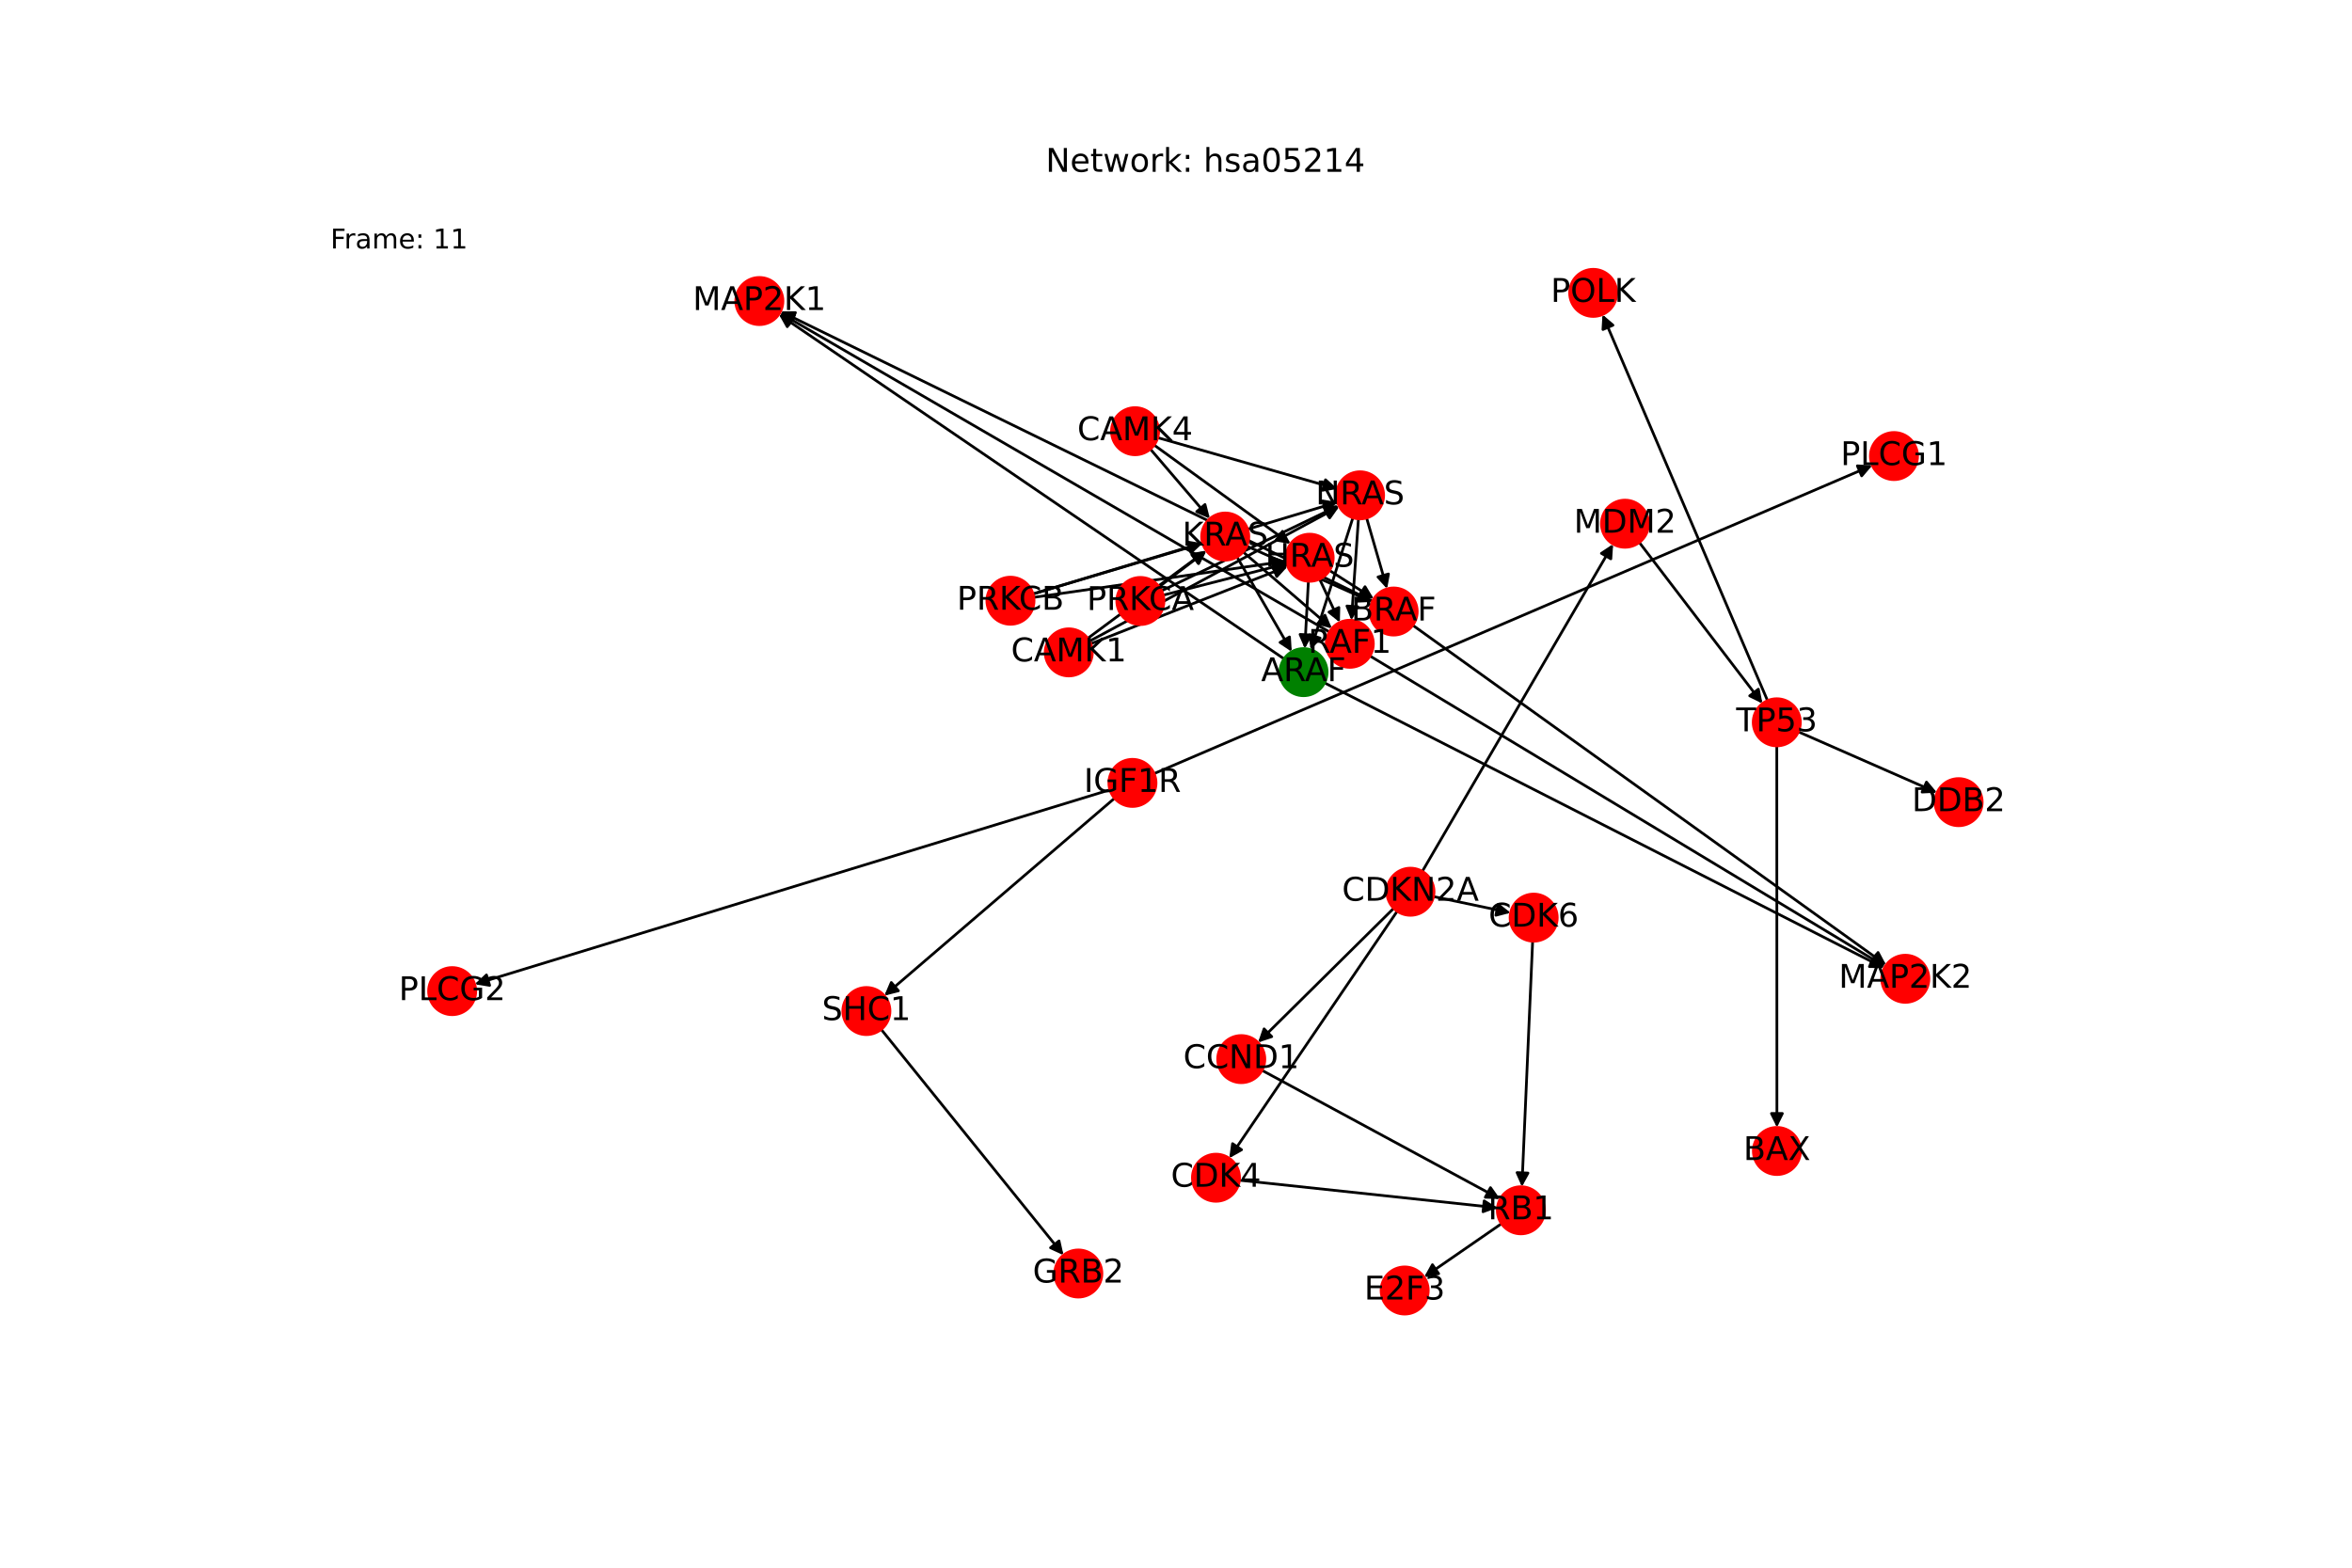 <?xml version="1.0" encoding="utf-8" standalone="no"?>
<!DOCTYPE svg PUBLIC "-//W3C//DTD SVG 1.1//EN"
  "http://www.w3.org/Graphics/SVG/1.1/DTD/svg11.dtd">
<!-- Created with matplotlib (https://matplotlib.org/) -->
<svg height="576pt" version="1.1" viewBox="0 0 864 576" width="864pt" xmlns="http://www.w3.org/2000/svg" xmlns:xlink="http://www.w3.org/1999/xlink">
 <defs>
  <style type="text/css">*{stroke-linecap:butt;stroke-linejoin:round;}</style>
 </defs>
 <g id="figure_1">
  <g id="patch_1">
   <path d="M 0 576 
L 864 576 
L 864 0 
L 0 0 
z
" style="fill:#ffffff;"/>
  </g>
  <g id="axes_1">
   <g id="patch_2">
    <path clip-path="url(#p40265e560a)" d="M 409.434 293.286 
Q 367.137 329.565 325.689 365.116 
" style="fill:none;stroke:#000000;stroke-linecap:round;"/>
    <path clip-path="url(#p40265e560a)" d="M 330.027 364.03 
L 325.689 365.116 
L 327.423 360.994 
L 330.027 364.03 
z
" style="stroke:#000000;stroke-linecap:round;"/>
   </g>
   <g id="patch_3">
    <path clip-path="url(#p40265e560a)" d="M 423.966 284.233 
Q 555.878 227.607 686.763 171.422 
" style="fill:none;stroke:#000000;stroke-linecap:round;"/>
    <path clip-path="url(#p40265e560a)" d="M 682.299 171.162 
L 686.763 171.422 
L 683.876 174.838 
L 682.299 171.162 
z
" style="stroke:#000000;stroke-linecap:round;"/>
   </g>
   <g id="patch_4">
    <path clip-path="url(#p40265e560a)" d="M 407.727 290.185 
Q 291.058 325.904 175.459 361.296 
" style="fill:none;stroke:#000000;stroke-linecap:round;"/>
    <path clip-path="url(#p40265e560a)" d="M 179.869 362.037 
L 175.459 361.296 
L 178.698 358.212 
L 179.869 362.037 
z
" style="stroke:#000000;stroke-linecap:round;"/>
   </g>
   <g id="patch_5">
    <path clip-path="url(#p40265e560a)" d="M 602.2 199.302 
Q 624.821 228.905 646.764 257.62 
" style="fill:none;stroke:#000000;stroke-linecap:round;"/>
    <path clip-path="url(#p40265e560a)" d="M 645.924 253.228 
L 646.764 257.62 
L 642.746 255.657 
L 645.924 253.228 
z
" style="stroke:#000000;stroke-linecap:round;"/>
   </g>
   <g id="patch_6">
    <path clip-path="url(#p40265e560a)" d="M 522.486 320.157 
Q 557.533 260.028 592.016 200.865 
" style="fill:none;stroke:#000000;stroke-linecap:round;"/>
    <path clip-path="url(#p40265e560a)" d="M 588.274 203.314 
L 592.016 200.865 
L 591.73 205.328 
L 588.274 203.314 
z
" style="stroke:#000000;stroke-linecap:round;"/>
   </g>
   <g id="patch_7">
    <path clip-path="url(#p40265e560a)" d="M 511.97 333.729 
Q 487.049 358.39 462.923 382.265 
" style="fill:none;stroke:#000000;stroke-linecap:round;"/>
    <path clip-path="url(#p40265e560a)" d="M 467.173 380.873 
L 462.923 382.265 
L 464.36 378.03 
L 467.173 380.873 
z
" style="stroke:#000000;stroke-linecap:round;"/>
   </g>
   <g id="patch_8">
    <path clip-path="url(#p40265e560a)" d="M 513.257 334.799 
Q 482.405 380.176 452.182 424.629 
" style="fill:none;stroke:#000000;stroke-linecap:round;"/>
    <path clip-path="url(#p40265e560a)" d="M 456.085 422.446 
L 452.182 424.629 
L 452.777 420.197 
L 456.085 422.446 
z
" style="stroke:#000000;stroke-linecap:round;"/>
   </g>
   <g id="patch_9">
    <path clip-path="url(#p40265e560a)" d="M 526.598 329.42 
Q 540.755 332.397 553.818 335.145 
" style="fill:none;stroke:#000000;stroke-linecap:round;"/>
    <path clip-path="url(#p40265e560a)" d="M 550.316 332.364 
L 553.818 335.145 
L 549.492 336.279 
L 550.316 332.364 
z
" style="stroke:#000000;stroke-linecap:round;"/>
   </g>
   <g id="patch_10">
    <path clip-path="url(#p40265e560a)" d="M 652.702 274.045 
Q 652.724 344.14 652.746 413.117 
" style="fill:none;stroke:#000000;stroke-linecap:round;"/>
    <path clip-path="url(#p40265e560a)" d="M 654.745 409.117 
L 652.746 413.117 
L 650.745 409.118 
L 654.745 409.117 
z
" style="stroke:#000000;stroke-linecap:round;"/>
   </g>
   <g id="patch_11">
    <path clip-path="url(#p40265e560a)" d="M 660.629 268.871 
Q 686.097 280.059 710.541 290.797 
" style="fill:none;stroke:#000000;stroke-linecap:round;"/>
    <path clip-path="url(#p40265e560a)" d="M 707.683 287.357 
L 710.541 290.797 
L 706.075 291.019 
L 707.683 287.357 
z
" style="stroke:#000000;stroke-linecap:round;"/>
   </g>
   <g id="patch_12">
    <path clip-path="url(#p40265e560a)" d="M 649.297 257.426 
Q 618.981 186.497 589.106 116.595 
" style="fill:none;stroke:#000000;stroke-linecap:round;"/>
    <path clip-path="url(#p40265e560a)" d="M 588.838 121.06 
L 589.106 116.595 
L 592.517 119.488 
L 588.838 121.06 
z
" style="stroke:#000000;stroke-linecap:round;"/>
   </g>
   <g id="patch_13">
    <path clip-path="url(#p40265e560a)" d="M 463.594 393.264 
Q 507.333 416.914 550.09 440.033 
" style="fill:none;stroke:#000000;stroke-linecap:round;"/>
    <path clip-path="url(#p40265e560a)" d="M 547.522 436.371 
L 550.09 440.033 
L 545.62 439.89 
L 547.522 436.371 
z
" style="stroke:#000000;stroke-linecap:round;"/>
   </g>
   <g id="patch_14">
    <path clip-path="url(#p40265e560a)" d="M 551.566 449.603 
Q 537.35 459.418 524.053 468.598 
" style="fill:none;stroke:#000000;stroke-linecap:round;"/>
    <path clip-path="url(#p40265e560a)" d="M 528.481 467.972 
L 524.053 468.598 
L 526.209 464.68 
L 528.481 467.972 
z
" style="stroke:#000000;stroke-linecap:round;"/>
   </g>
   <g id="patch_15">
    <path clip-path="url(#p40265e560a)" d="M 400.676 236.53 
Q 436.855 222.31 471.993 208.499 
" style="fill:none;stroke:#000000;stroke-linecap:round;"/>
    <path clip-path="url(#p40265e560a)" d="M 467.539 208.101 
L 471.993 208.499 
L 469.002 211.824 
L 467.539 208.101 
z
" style="stroke:#000000;stroke-linecap:round;"/>
   </g>
   <g id="patch_16">
    <path clip-path="url(#p40265e560a)" d="M 399.578 234.542 
Q 421.352 218.417 442.227 202.958 
" style="fill:none;stroke:#000000;stroke-linecap:round;"/>
    <path clip-path="url(#p40265e560a)" d="M 437.822 203.731 
L 442.227 202.958 
L 440.203 206.946 
L 437.822 203.731 
z
" style="stroke:#000000;stroke-linecap:round;"/>
   </g>
   <g id="patch_17">
    <path clip-path="url(#p40265e560a)" d="M 400.241 235.586 
Q 446.119 210.844 491.012 186.632 
" style="fill:none;stroke:#000000;stroke-linecap:round;"/>
    <path clip-path="url(#p40265e560a)" d="M 486.542 186.771 
L 491.012 186.632 
L 488.441 190.291 
L 486.542 186.771 
z
" style="stroke:#000000;stroke-linecap:round;"/>
   </g>
   <g id="patch_18">
    <path clip-path="url(#p40265e560a)" d="M 423.973 163.515 
Q 449.029 181.677 473.179 199.183 
" style="fill:none;stroke:#000000;stroke-linecap:round;"/>
    <path clip-path="url(#p40265e560a)" d="M 471.114 195.216 
L 473.179 199.183 
L 468.767 198.455 
L 471.114 195.216 
z
" style="stroke:#000000;stroke-linecap:round;"/>
   </g>
   <g id="patch_19">
    <path clip-path="url(#p40265e560a)" d="M 422.592 165.013 
Q 433.523 177.787 443.727 189.712 
" style="fill:none;stroke:#000000;stroke-linecap:round;"/>
    <path clip-path="url(#p40265e560a)" d="M 442.646 185.372 
L 443.727 189.712 
L 439.606 187.973 
L 442.646 185.372 
z
" style="stroke:#000000;stroke-linecap:round;"/>
   </g>
   <g id="patch_20">
    <path clip-path="url(#p40265e560a)" d="M 425.289 160.806 
Q 458.291 170.212 490.217 179.312 
" style="fill:none;stroke:#000000;stroke-linecap:round;"/>
    <path clip-path="url(#p40265e560a)" d="M 486.919 176.292 
L 490.217 179.312 
L 485.822 180.139 
L 486.919 176.292 
z
" style="stroke:#000000;stroke-linecap:round;"/>
   </g>
   <g id="patch_21">
    <path clip-path="url(#p40265e560a)" d="M 427.311 218.668 
Q 450.01 212.867 471.625 207.342 
" style="fill:none;stroke:#000000;stroke-linecap:round;"/>
    <path clip-path="url(#p40265e560a)" d="M 467.255 206.395 
L 471.625 207.342 
L 468.245 210.27 
L 467.255 206.395 
z
" style="stroke:#000000;stroke-linecap:round;"/>
   </g>
   <g id="patch_22">
    <path clip-path="url(#p40265e560a)" d="M 425.817 215.573 
Q 434.5 208.977 442.294 203.057 
" style="fill:none;stroke:#000000;stroke-linecap:round;"/>
    <path clip-path="url(#p40265e560a)" d="M 437.899 203.884 
L 442.294 203.057 
L 440.318 207.069 
L 437.899 203.884 
z
" style="stroke:#000000;stroke-linecap:round;"/>
   </g>
   <g id="patch_23">
    <path clip-path="url(#p40265e560a)" d="M 426.724 217.058 
Q 459.267 201.403 490.802 186.232 
" style="fill:none;stroke:#000000;stroke-linecap:round;"/>
    <path clip-path="url(#p40265e560a)" d="M 486.33 186.164 
L 490.802 186.232 
L 488.064 189.769 
L 486.33 186.164 
z
" style="stroke:#000000;stroke-linecap:round;"/>
   </g>
   <g id="patch_24">
    <path clip-path="url(#p40265e560a)" d="M 379.761 219.483 
Q 426.144 212.818 471.42 206.312 
" style="fill:none;stroke:#000000;stroke-linecap:round;"/>
    <path clip-path="url(#p40265e560a)" d="M 467.176 204.901 
L 471.42 206.312 
L 467.745 208.861 
L 467.176 204.901 
z
" style="stroke:#000000;stroke-linecap:round;"/>
   </g>
   <g id="patch_25">
    <path clip-path="url(#p40265e560a)" d="M 379.491 218.235 
Q 410.64 208.927 440.718 199.939 
" style="fill:none;stroke:#000000;stroke-linecap:round;"/>
    <path clip-path="url(#p40265e560a)" d="M 436.312 199.168 
L 440.718 199.939 
L 437.458 203 
L 436.312 199.168 
z
" style="stroke:#000000;stroke-linecap:round;"/>
   </g>
   <g id="patch_26">
    <path clip-path="url(#p40265e560a)" d="M 379.481 218.215 
Q 435.405 201.353 490.258 184.814 
" style="fill:none;stroke:#000000;stroke-linecap:round;"/>
    <path clip-path="url(#p40265e560a)" d="M 485.851 184.054 
L 490.258 184.814 
L 487.005 187.883 
L 485.851 184.054 
z
" style="stroke:#000000;stroke-linecap:round;"/>
   </g>
   <g id="patch_27">
    <path clip-path="url(#p40265e560a)" d="M 323.705 378.219 
Q 357.194 419.698 389.98 460.307 
" style="fill:none;stroke:#000000;stroke-linecap:round;"/>
    <path clip-path="url(#p40265e560a)" d="M 389.024 455.939 
L 389.98 460.307 
L 385.912 458.452 
L 389.024 455.939 
z
" style="stroke:#000000;stroke-linecap:round;"/>
   </g>
   <g id="patch_28">
    <path clip-path="url(#p40265e560a)" d="M 504.174 220.874 
Q 395.45 167.645 287.73 114.907 
" style="fill:none;stroke:#000000;stroke-linecap:round;"/>
    <path clip-path="url(#p40265e560a)" d="M 290.443 118.462 
L 287.73 114.907 
L 292.202 114.869 
L 290.443 118.462 
z
" style="stroke:#000000;stroke-linecap:round;"/>
   </g>
   <g id="patch_29">
    <path clip-path="url(#p40265e560a)" d="M 518.985 229.732 
Q 605.931 292.151 691.97 353.918 
" style="fill:none;stroke:#000000;stroke-linecap:round;"/>
    <path clip-path="url(#p40265e560a)" d="M 689.887 349.961 
L 691.97 353.918 
L 687.554 353.21 
L 689.887 349.961 
z
" style="stroke:#000000;stroke-linecap:round;"/>
   </g>
   <g id="patch_30">
    <path clip-path="url(#p40265e560a)" d="M 488.348 232.192 
Q 387.391 173.573 287.402 115.516 
" style="fill:none;stroke:#000000;stroke-linecap:round;"/>
    <path clip-path="url(#p40265e560a)" d="M 289.857 119.254 
L 287.402 115.516 
L 291.865 115.795 
L 289.857 119.254 
z
" style="stroke:#000000;stroke-linecap:round;"/>
   </g>
   <g id="patch_31">
    <path clip-path="url(#p40265e560a)" d="M 503.251 241.013 
Q 597.876 298.081 691.543 354.573 
" style="fill:none;stroke:#000000;stroke-linecap:round;"/>
    <path clip-path="url(#p40265e560a)" d="M 689.151 350.794 
L 691.543 354.573 
L 687.085 354.22 
L 689.151 350.794 
z
" style="stroke:#000000;stroke-linecap:round;"/>
   </g>
   <g id="patch_32">
    <path clip-path="url(#p40265e560a)" d="M 471.694 242.081 
Q 378.899 178.785 287.028 116.118 
" style="fill:none;stroke:#000000;stroke-linecap:round;"/>
    <path clip-path="url(#p40265e560a)" d="M 289.206 120.025 
L 287.028 116.118 
L 291.46 116.72 
L 289.206 120.025 
z
" style="stroke:#000000;stroke-linecap:round;"/>
   </g>
   <g id="patch_33">
    <path clip-path="url(#p40265e560a)" d="M 486.562 250.892 
Q 589.379 303.29 691.2 355.181 
" style="fill:none;stroke:#000000;stroke-linecap:round;"/>
    <path clip-path="url(#p40265e560a)" d="M 688.545 351.583 
L 691.2 355.181 
L 686.728 355.147 
L 688.545 351.583 
z
" style="stroke:#000000;stroke-linecap:round;"/>
   </g>
   <g id="patch_34">
    <path clip-path="url(#p40265e560a)" d="M 455.294 433.637 
Q 502.687 438.7 548.968 443.645 
" style="fill:none;stroke:#000000;stroke-linecap:round;"/>
    <path clip-path="url(#p40265e560a)" d="M 545.204 441.232 
L 548.968 443.645 
L 544.779 445.209 
L 545.204 441.232 
z
" style="stroke:#000000;stroke-linecap:round;"/>
   </g>
   <g id="patch_35">
    <path clip-path="url(#p40265e560a)" d="M 563.009 345.81 
Q 561.039 390.922 559.118 434.916 
" style="fill:none;stroke:#000000;stroke-linecap:round;"/>
    <path clip-path="url(#p40265e560a)" d="M 561.29 431.007 
L 559.118 434.916 
L 557.294 430.833 
L 561.29 431.007 
z
" style="stroke:#000000;stroke-linecap:round;"/>
   </g>
   <g id="patch_36">
    <path clip-path="url(#p40265e560a)" d="M 488.391 209.594 
Q 496.525 214.803 503.718 219.409 
" style="fill:none;stroke:#000000;stroke-linecap:round;"/>
    <path clip-path="url(#p40265e560a)" d="M 501.428 215.568 
L 503.718 219.409 
L 499.271 218.936 
L 501.428 215.568 
z
" style="stroke:#000000;stroke-linecap:round;"/>
   </g>
   <g id="patch_37">
    <path clip-path="url(#p40265e560a)" d="M 484.754 212.769 
Q 488.466 220.73 491.705 227.678 
" style="fill:none;stroke:#000000;stroke-linecap:round;"/>
    <path clip-path="url(#p40265e560a)" d="M 491.827 223.208 
L 491.705 227.678 
L 488.202 224.898 
L 491.827 223.208 
z
" style="stroke:#000000;stroke-linecap:round;"/>
   </g>
   <g id="patch_38">
    <path clip-path="url(#p40265e560a)" d="M 480.633 213.571 
Q 479.971 225.943 479.369 237.199 
" style="fill:none;stroke:#000000;stroke-linecap:round;"/>
    <path clip-path="url(#p40265e560a)" d="M 481.58 233.312 
L 479.369 237.199 
L 477.586 233.098 
L 481.58 233.312 
z
" style="stroke:#000000;stroke-linecap:round;"/>
   </g>
   <g id="patch_39">
    <path clip-path="url(#p40265e560a)" d="M 457.994 200.662 
Q 481.015 210.91 503.014 220.704 
" style="fill:none;stroke:#000000;stroke-linecap:round;"/>
    <path clip-path="url(#p40265e560a)" d="M 500.173 217.25 
L 503.014 220.704 
L 498.547 220.904 
L 500.173 217.25 
z
" style="stroke:#000000;stroke-linecap:round;"/>
   </g>
   <g id="patch_40">
    <path clip-path="url(#p40265e560a)" d="M 456.643 202.789 
Q 472.959 216.84 488.428 230.161 
" style="fill:none;stroke:#000000;stroke-linecap:round;"/>
    <path clip-path="url(#p40265e560a)" d="M 486.702 226.035 
L 488.428 230.161 
L 484.092 229.066 
L 486.702 226.035 
z
" style="stroke:#000000;stroke-linecap:round;"/>
   </g>
   <g id="patch_41">
    <path clip-path="url(#p40265e560a)" d="M 454.414 204.642 
Q 464.466 222.052 473.959 238.494 
" style="fill:none;stroke:#000000;stroke-linecap:round;"/>
    <path clip-path="url(#p40265e560a)" d="M 473.691 234.03 
L 473.959 238.494 
L 470.227 236.03 
L 473.691 234.03 
z
" style="stroke:#000000;stroke-linecap:round;"/>
   </g>
   <g id="patch_42">
    <path clip-path="url(#p40265e560a)" d="M 502.021 190.311 
Q 505.783 203.336 509.236 215.287 
" style="fill:none;stroke:#000000;stroke-linecap:round;"/>
    <path clip-path="url(#p40265e560a)" d="M 510.047 210.889 
L 509.236 215.287 
L 506.204 211.999 
L 510.047 210.889 
z
" style="stroke:#000000;stroke-linecap:round;"/>
   </g>
   <g id="patch_43">
    <path clip-path="url(#p40265e560a)" d="M 499.019 190.631 
Q 497.727 209.267 496.513 226.787 
" style="fill:none;stroke:#000000;stroke-linecap:round;"/>
    <path clip-path="url(#p40265e560a)" d="M 498.785 222.935 
L 496.513 226.787 
L 494.794 222.658 
L 498.785 222.935 
z
" style="stroke:#000000;stroke-linecap:round;"/>
   </g>
   <g id="patch_44">
    <path clip-path="url(#p40265e560a)" d="M 496.979 190.243 
Q 489.232 214.477 481.825 237.646 
" style="fill:none;stroke:#000000;stroke-linecap:round;"/>
    <path clip-path="url(#p40265e560a)" d="M 484.948 234.445 
L 481.825 237.646 
L 481.138 233.227 
L 484.948 234.445 
z
" style="stroke:#000000;stroke-linecap:round;"/>
   </g>
   <g id="PathCollection_1">
    <defs>
     <path d="M 0 8.66 
C 2.297 8.66 4.5 7.748 6.124 6.124 
C 7.748 4.5 8.66 2.297 8.66 -0 
C 8.66 -2.297 7.748 -4.5 6.124 -6.124 
C 4.5 -7.748 2.297 -8.66 0 -8.66 
C -2.297 -8.66 -4.5 -7.748 -6.124 -6.124 
C -7.748 -4.5 -8.66 -2.297 -8.66 0 
C -8.66 2.297 -7.748 4.5 -6.124 6.124 
C -4.5 7.748 -2.297 8.66 0 8.66 
z
" id="C0_0_0ee161f8e2"/>
    </defs>
    <g clip-path="url(#p40265e560a)">
     <use style="fill:#ff0000;stroke:#ff0000;" x="416.005" xlink:href="#C0_0_0ee161f8e2" y="287.65"/>
    </g>
    <g clip-path="url(#p40265e560a)">
     <use style="fill:#ff0000;stroke:#ff0000;" x="396.122" xlink:href="#C0_0_0ee161f8e2" y="467.914"/>
    </g>
    <g clip-path="url(#p40265e560a)">
     <use style="fill:#ff0000;stroke:#ff0000;" x="596.94" xlink:href="#C0_0_0ee161f8e2" y="192.419"/>
    </g>
    <g clip-path="url(#p40265e560a)">
     <use style="fill:#ff0000;stroke:#ff0000;" x="518.125" xlink:href="#C0_0_0ee161f8e2" y="327.638"/>
    </g>
    <g clip-path="url(#p40265e560a)">
     <use style="fill:#ff0000;stroke:#ff0000;" x="652.7" xlink:href="#C0_0_0ee161f8e2" y="265.388"/>
    </g>
    <g clip-path="url(#p40265e560a)">
     <use style="fill:#ff0000;stroke:#ff0000;" x="455.973" xlink:href="#C0_0_0ee161f8e2" y="389.143"/>
    </g>
    <g clip-path="url(#p40265e560a)">
     <use style="fill:#ff0000;stroke:#ff0000;" x="558.691" xlink:href="#C0_0_0ee161f8e2" y="444.684"/>
    </g>
    <g clip-path="url(#p40265e560a)">
     <use style="fill:#ff0000;stroke:#ff0000;" x="652.749" xlink:href="#C0_0_0ee161f8e2" y="422.898"/>
    </g>
    <g clip-path="url(#p40265e560a)">
     <use style="fill:#ff0000;stroke:#ff0000;" x="719.494" xlink:href="#C0_0_0ee161f8e2" y="294.73"/>
    </g>
    <g clip-path="url(#p40265e560a)">
     <use style="fill:#ff0000;stroke:#ff0000;" x="585.264" xlink:href="#C0_0_0ee161f8e2" y="107.607"/>
    </g>
    <g clip-path="url(#p40265e560a)">
     <use style="fill:#ff0000;stroke:#ff0000;" x="392.616" xlink:href="#C0_0_0ee161f8e2" y="239.698"/>
    </g>
    <g clip-path="url(#p40265e560a)">
     <use style="fill:#ff0000;stroke:#ff0000;" x="416.962" xlink:href="#C0_0_0ee161f8e2" y="158.433"/>
    </g>
    <g clip-path="url(#p40265e560a)">
     <use style="fill:#ff0000;stroke:#ff0000;" x="418.92" xlink:href="#C0_0_0ee161f8e2" y="220.812"/>
    </g>
    <g clip-path="url(#p40265e560a)">
     <use style="fill:#ff0000;stroke:#ff0000;" x="371.192" xlink:href="#C0_0_0ee161f8e2" y="220.715"/>
    </g>
    <g clip-path="url(#p40265e560a)">
     <use style="fill:#ff0000;stroke:#ff0000;" x="318.266" xlink:href="#C0_0_0ee161f8e2" y="371.483"/>
    </g>
    <g clip-path="url(#p40265e560a)">
     <use style="fill:#ff0000;stroke:#ff0000;" x="511.949" xlink:href="#C0_0_0ee161f8e2" y="224.681"/>
    </g>
    <g clip-path="url(#p40265e560a)">
     <use style="fill:#ff0000;stroke:#ff0000;" x="495.837" xlink:href="#C0_0_0ee161f8e2" y="236.541"/>
    </g>
    <g clip-path="url(#p40265e560a)">
     <use style="fill:#008000;stroke:#008000;" x="478.847" xlink:href="#C0_0_0ee161f8e2" y="246.96"/>
    </g>
    <g clip-path="url(#p40265e560a)">
     <use style="fill:#ff0000;stroke:#ff0000;" x="278.949" xlink:href="#C0_0_0ee161f8e2" y="110.608"/>
    </g>
    <g clip-path="url(#p40265e560a)">
     <use style="fill:#ff0000;stroke:#ff0000;" x="699.915" xlink:href="#C0_0_0ee161f8e2" y="359.622"/>
    </g>
    <g clip-path="url(#p40265e560a)">
     <use style="fill:#ff0000;stroke:#ff0000;" x="446.684" xlink:href="#C0_0_0ee161f8e2" y="432.717"/>
    </g>
    <g clip-path="url(#p40265e560a)">
     <use style="fill:#ff0000;stroke:#ff0000;" x="563.387" xlink:href="#C0_0_0ee161f8e2" y="337.157"/>
    </g>
    <g clip-path="url(#p40265e560a)">
     <use style="fill:#ff0000;stroke:#ff0000;" x="516.008" xlink:href="#C0_0_0ee161f8e2" y="474.153"/>
    </g>
    <g clip-path="url(#p40265e560a)">
     <use style="fill:#ff0000;stroke:#ff0000;" x="695.749" xlink:href="#C0_0_0ee161f8e2" y="167.565"/>
    </g>
    <g clip-path="url(#p40265e560a)">
     <use style="fill:#ff0000;stroke:#ff0000;" x="166.106" xlink:href="#C0_0_0ee161f8e2" y="364.159"/>
    </g>
    <g clip-path="url(#p40265e560a)">
     <use style="fill:#ff0000;stroke:#ff0000;" x="481.096" xlink:href="#C0_0_0ee161f8e2" y="204.922"/>
    </g>
    <g clip-path="url(#p40265e560a)">
     <use style="fill:#ff0000;stroke:#ff0000;" x="450.083" xlink:href="#C0_0_0ee161f8e2" y="197.14"/>
    </g>
    <g clip-path="url(#p40265e560a)">
     <use style="fill:#ff0000;stroke:#ff0000;" x="499.617" xlink:href="#C0_0_0ee161f8e2" y="181.991"/>
    </g>
   </g>
   <g id="text_1">
    <g clip-path="url(#p40265e560a)">
     <!-- IGF1R -->
     <g transform="translate(398.148 290.961)scale(0.12 -0.12)">
      <defs>
       <path d="M 9.812 72.906 
L 19.672 72.906 
L 19.672 0 
L 9.812 0 
z
" id="DejaVuSans-73"/>
       <path d="M 59.516 10.406 
L 59.516 29.984 
L 43.406 29.984 
L 43.406 38.094 
L 69.281 38.094 
L 69.281 6.781 
Q 63.578 2.734 56.688 0.656 
Q 49.812 -1.422 42 -1.422 
Q 24.906 -1.422 15.25 8.562 
Q 5.609 18.562 5.609 36.375 
Q 5.609 54.25 15.25 64.234 
Q 24.906 74.219 42 74.219 
Q 49.125 74.219 55.547 72.453 
Q 61.969 70.703 67.391 67.281 
L 67.391 56.781 
Q 61.922 61.422 55.766 63.766 
Q 49.609 66.109 42.828 66.109 
Q 29.438 66.109 22.719 58.641 
Q 16.016 51.172 16.016 36.375 
Q 16.016 21.625 22.719 14.156 
Q 29.438 6.688 42.828 6.688 
Q 48.047 6.688 52.141 7.594 
Q 56.25 8.5 59.516 10.406 
z
" id="DejaVuSans-71"/>
       <path d="M 9.812 72.906 
L 51.703 72.906 
L 51.703 64.594 
L 19.672 64.594 
L 19.672 43.109 
L 48.578 43.109 
L 48.578 34.812 
L 19.672 34.812 
L 19.672 0 
L 9.812 0 
z
" id="DejaVuSans-70"/>
       <path d="M 12.406 8.297 
L 28.516 8.297 
L 28.516 63.922 
L 10.984 60.406 
L 10.984 69.391 
L 28.422 72.906 
L 38.281 72.906 
L 38.281 8.297 
L 54.391 8.297 
L 54.391 0 
L 12.406 0 
z
" id="DejaVuSans-49"/>
       <path d="M 44.391 34.188 
Q 47.562 33.109 50.562 29.594 
Q 53.562 26.078 56.594 19.922 
L 66.609 0 
L 56 0 
L 46.688 18.703 
Q 43.062 26.031 39.672 28.422 
Q 36.281 30.812 30.422 30.812 
L 19.672 30.812 
L 19.672 0 
L 9.812 0 
L 9.812 72.906 
L 32.078 72.906 
Q 44.578 72.906 50.734 67.672 
Q 56.891 62.453 56.891 51.906 
Q 56.891 45.016 53.688 40.469 
Q 50.484 35.938 44.391 34.188 
z
M 19.672 64.797 
L 19.672 38.922 
L 32.078 38.922 
Q 39.203 38.922 42.844 42.219 
Q 46.484 45.516 46.484 51.906 
Q 46.484 58.297 42.844 61.547 
Q 39.203 64.797 32.078 64.797 
z
" id="DejaVuSans-82"/>
      </defs>
      <use xlink:href="#DejaVuSans-73"/>
      <use x="29.492" xlink:href="#DejaVuSans-71"/>
      <use x="106.982" xlink:href="#DejaVuSans-70"/>
      <use x="164.502" xlink:href="#DejaVuSans-49"/>
      <use x="228.125" xlink:href="#DejaVuSans-82"/>
     </g>
    </g>
   </g>
   <g id="text_2">
    <g clip-path="url(#p40265e560a)">
     <!-- GRB2 -->
     <g transform="translate(379.369 471.225)scale(0.12 -0.12)">
      <defs>
       <path d="M 19.672 34.812 
L 19.672 8.109 
L 35.5 8.109 
Q 43.453 8.109 47.281 11.406 
Q 51.125 14.703 51.125 21.484 
Q 51.125 28.328 47.281 31.562 
Q 43.453 34.812 35.5 34.812 
z
M 19.672 64.797 
L 19.672 42.828 
L 34.281 42.828 
Q 41.5 42.828 45.031 45.531 
Q 48.578 48.25 48.578 53.812 
Q 48.578 59.328 45.031 62.062 
Q 41.5 64.797 34.281 64.797 
z
M 9.812 72.906 
L 35.016 72.906 
Q 46.297 72.906 52.391 68.219 
Q 58.5 63.531 58.5 54.891 
Q 58.5 48.188 55.375 44.234 
Q 52.25 40.281 46.188 39.312 
Q 53.469 37.75 57.5 32.781 
Q 61.531 27.828 61.531 20.406 
Q 61.531 10.641 54.891 5.312 
Q 48.25 0 35.984 0 
L 9.812 0 
z
" id="DejaVuSans-66"/>
       <path d="M 19.188 8.297 
L 53.609 8.297 
L 53.609 0 
L 7.328 0 
L 7.328 8.297 
Q 12.938 14.109 22.625 23.891 
Q 32.328 33.688 34.812 36.531 
Q 39.547 41.844 41.422 45.531 
Q 43.312 49.219 43.312 52.781 
Q 43.312 58.594 39.234 62.25 
Q 35.156 65.922 28.609 65.922 
Q 23.969 65.922 18.812 64.312 
Q 13.672 62.703 7.812 59.422 
L 7.812 69.391 
Q 13.766 71.781 18.938 73 
Q 24.125 74.219 28.422 74.219 
Q 39.75 74.219 46.484 68.547 
Q 53.219 62.891 53.219 53.422 
Q 53.219 48.922 51.531 44.891 
Q 49.859 40.875 45.406 35.406 
Q 44.188 33.984 37.641 27.219 
Q 31.109 20.453 19.188 8.297 
z
" id="DejaVuSans-50"/>
      </defs>
      <use xlink:href="#DejaVuSans-71"/>
      <use x="77.49" xlink:href="#DejaVuSans-82"/>
      <use x="146.973" xlink:href="#DejaVuSans-66"/>
      <use x="215.576" xlink:href="#DejaVuSans-50"/>
     </g>
    </g>
   </g>
   <g id="text_3">
    <g clip-path="url(#p40265e560a)">
     <!-- MDM2 -->
     <g transform="translate(578.148 195.73)scale(0.12 -0.12)">
      <defs>
       <path d="M 9.812 72.906 
L 24.516 72.906 
L 43.109 23.297 
L 61.812 72.906 
L 76.516 72.906 
L 76.516 0 
L 66.891 0 
L 66.891 64.016 
L 48.094 14.016 
L 38.188 14.016 
L 19.391 64.016 
L 19.391 0 
L 9.812 0 
z
" id="DejaVuSans-77"/>
       <path d="M 19.672 64.797 
L 19.672 8.109 
L 31.594 8.109 
Q 46.688 8.109 53.688 14.938 
Q 60.688 21.781 60.688 36.531 
Q 60.688 51.172 53.688 57.984 
Q 46.688 64.797 31.594 64.797 
z
M 9.812 72.906 
L 30.078 72.906 
Q 51.266 72.906 61.172 64.094 
Q 71.094 55.281 71.094 36.531 
Q 71.094 17.672 61.125 8.828 
Q 51.172 0 30.078 0 
L 9.812 0 
z
" id="DejaVuSans-68"/>
      </defs>
      <use xlink:href="#DejaVuSans-77"/>
      <use x="86.279" xlink:href="#DejaVuSans-68"/>
      <use x="163.281" xlink:href="#DejaVuSans-77"/>
      <use x="249.561" xlink:href="#DejaVuSans-50"/>
     </g>
    </g>
   </g>
   <g id="text_4">
    <g clip-path="url(#p40265e560a)">
     <!-- CDKN2A -->
     <g transform="translate(492.97 330.949)scale(0.12 -0.12)">
      <defs>
       <path d="M 64.406 67.281 
L 64.406 56.891 
Q 59.422 61.531 53.781 63.812 
Q 48.141 66.109 41.797 66.109 
Q 29.297 66.109 22.656 58.469 
Q 16.016 50.828 16.016 36.375 
Q 16.016 21.969 22.656 14.328 
Q 29.297 6.688 41.797 6.688 
Q 48.141 6.688 53.781 8.984 
Q 59.422 11.281 64.406 15.922 
L 64.406 5.609 
Q 59.234 2.094 53.438 0.328 
Q 47.656 -1.422 41.219 -1.422 
Q 24.656 -1.422 15.125 8.703 
Q 5.609 18.844 5.609 36.375 
Q 5.609 53.953 15.125 64.078 
Q 24.656 74.219 41.219 74.219 
Q 47.75 74.219 53.531 72.484 
Q 59.328 70.75 64.406 67.281 
z
" id="DejaVuSans-67"/>
       <path d="M 9.812 72.906 
L 19.672 72.906 
L 19.672 42.094 
L 52.391 72.906 
L 65.094 72.906 
L 28.906 38.922 
L 67.672 0 
L 54.688 0 
L 19.672 35.109 
L 19.672 0 
L 9.812 0 
z
" id="DejaVuSans-75"/>
       <path d="M 9.812 72.906 
L 23.094 72.906 
L 55.422 11.922 
L 55.422 72.906 
L 64.984 72.906 
L 64.984 0 
L 51.703 0 
L 19.391 60.984 
L 19.391 0 
L 9.812 0 
z
" id="DejaVuSans-78"/>
       <path d="M 34.188 63.188 
L 20.797 26.906 
L 47.609 26.906 
z
M 28.609 72.906 
L 39.797 72.906 
L 67.578 0 
L 57.328 0 
L 50.688 18.703 
L 17.828 18.703 
L 11.188 0 
L 0.781 0 
z
" id="DejaVuSans-65"/>
      </defs>
      <use xlink:href="#DejaVuSans-67"/>
      <use x="69.824" xlink:href="#DejaVuSans-68"/>
      <use x="146.826" xlink:href="#DejaVuSans-75"/>
      <use x="212.402" xlink:href="#DejaVuSans-78"/>
      <use x="287.207" xlink:href="#DejaVuSans-50"/>
      <use x="350.83" xlink:href="#DejaVuSans-65"/>
     </g>
    </g>
   </g>
   <g id="text_5">
    <g clip-path="url(#p40265e560a)">
     <!-- TP53 -->
     <g transform="translate(637.782 268.699)scale(0.12 -0.12)">
      <defs>
       <path d="M -0.297 72.906 
L 61.375 72.906 
L 61.375 64.594 
L 35.5 64.594 
L 35.5 0 
L 25.594 0 
L 25.594 64.594 
L -0.297 64.594 
z
" id="DejaVuSans-84"/>
       <path d="M 19.672 64.797 
L 19.672 37.406 
L 32.078 37.406 
Q 38.969 37.406 42.719 40.969 
Q 46.484 44.531 46.484 51.125 
Q 46.484 57.672 42.719 61.234 
Q 38.969 64.797 32.078 64.797 
z
M 9.812 72.906 
L 32.078 72.906 
Q 44.344 72.906 50.609 67.359 
Q 56.891 61.812 56.891 51.125 
Q 56.891 40.328 50.609 34.812 
Q 44.344 29.297 32.078 29.297 
L 19.672 29.297 
L 19.672 0 
L 9.812 0 
z
" id="DejaVuSans-80"/>
       <path d="M 10.797 72.906 
L 49.516 72.906 
L 49.516 64.594 
L 19.828 64.594 
L 19.828 46.734 
Q 21.969 47.469 24.109 47.828 
Q 26.266 48.188 28.422 48.188 
Q 40.625 48.188 47.75 41.5 
Q 54.891 34.812 54.891 23.391 
Q 54.891 11.625 47.562 5.094 
Q 40.234 -1.422 26.906 -1.422 
Q 22.312 -1.422 17.547 -0.641 
Q 12.797 0.141 7.719 1.703 
L 7.719 11.625 
Q 12.109 9.234 16.797 8.062 
Q 21.484 6.891 26.703 6.891 
Q 35.156 6.891 40.078 11.328 
Q 45.016 15.766 45.016 23.391 
Q 45.016 31 40.078 35.438 
Q 35.156 39.891 26.703 39.891 
Q 22.75 39.891 18.812 39.016 
Q 14.891 38.141 10.797 36.281 
z
" id="DejaVuSans-53"/>
       <path d="M 40.578 39.312 
Q 47.656 37.797 51.625 33 
Q 55.609 28.219 55.609 21.188 
Q 55.609 10.406 48.188 4.484 
Q 40.766 -1.422 27.094 -1.422 
Q 22.516 -1.422 17.656 -0.516 
Q 12.797 0.391 7.625 2.203 
L 7.625 11.719 
Q 11.719 9.328 16.594 8.109 
Q 21.484 6.891 26.812 6.891 
Q 36.078 6.891 40.938 10.547 
Q 45.797 14.203 45.797 21.188 
Q 45.797 27.641 41.281 31.266 
Q 36.766 34.906 28.719 34.906 
L 20.219 34.906 
L 20.219 43.016 
L 29.109 43.016 
Q 36.375 43.016 40.234 45.922 
Q 44.094 48.828 44.094 54.297 
Q 44.094 59.906 40.109 62.906 
Q 36.141 65.922 28.719 65.922 
Q 24.656 65.922 20.016 65.031 
Q 15.375 64.156 9.812 62.312 
L 9.812 71.094 
Q 15.438 72.656 20.344 73.438 
Q 25.25 74.219 29.594 74.219 
Q 40.828 74.219 47.359 69.109 
Q 53.906 64.016 53.906 55.328 
Q 53.906 49.266 50.438 45.094 
Q 46.969 40.922 40.578 39.312 
z
" id="DejaVuSans-51"/>
      </defs>
      <use xlink:href="#DejaVuSans-84"/>
      <use x="61.084" xlink:href="#DejaVuSans-80"/>
      <use x="121.387" xlink:href="#DejaVuSans-53"/>
      <use x="185.01" xlink:href="#DejaVuSans-51"/>
     </g>
    </g>
   </g>
   <g id="text_6">
    <g clip-path="url(#p40265e560a)">
     <!-- CCND1 -->
     <g transform="translate(434.667 392.454)scale(0.12 -0.12)">
      <use xlink:href="#DejaVuSans-67"/>
      <use x="69.824" xlink:href="#DejaVuSans-67"/>
      <use x="139.648" xlink:href="#DejaVuSans-78"/>
      <use x="214.453" xlink:href="#DejaVuSans-68"/>
      <use x="291.455" xlink:href="#DejaVuSans-49"/>
     </g>
    </g>
   </g>
   <g id="text_7">
    <g clip-path="url(#p40265e560a)">
     <!-- RB1 -->
     <g transform="translate(546.588 447.995)scale(0.12 -0.12)">
      <use xlink:href="#DejaVuSans-82"/>
      <use x="69.482" xlink:href="#DejaVuSans-66"/>
      <use x="138.086" xlink:href="#DejaVuSans-49"/>
     </g>
    </g>
   </g>
   <g id="text_8">
    <g clip-path="url(#p40265e560a)">
     <!-- BAX -->
     <g transform="translate(640.418 426.209)scale(0.12 -0.12)">
      <defs>
       <path d="M 6.297 72.906 
L 16.891 72.906 
L 35.016 45.797 
L 53.219 72.906 
L 63.812 72.906 
L 40.375 37.891 
L 65.375 0 
L 54.781 0 
L 34.281 31 
L 13.625 0 
L 2.984 0 
L 29 38.922 
z
" id="DejaVuSans-88"/>
      </defs>
      <use xlink:href="#DejaVuSans-66"/>
      <use x="68.604" xlink:href="#DejaVuSans-65"/>
      <use x="137.012" xlink:href="#DejaVuSans-88"/>
     </g>
    </g>
   </g>
   <g id="text_9">
    <g clip-path="url(#p40265e560a)">
     <!-- DDB2 -->
     <g transform="translate(702.32 298.041)scale(0.12 -0.12)">
      <use xlink:href="#DejaVuSans-68"/>
      <use x="77.002" xlink:href="#DejaVuSans-68"/>
      <use x="154.004" xlink:href="#DejaVuSans-66"/>
      <use x="222.607" xlink:href="#DejaVuSans-50"/>
     </g>
    </g>
   </g>
   <g id="text_10">
    <g clip-path="url(#p40265e560a)">
     <!-- POLK -->
     <g transform="translate(569.645 110.919)scale(0.12 -0.12)">
      <defs>
       <path d="M 39.406 66.219 
Q 28.656 66.219 22.328 58.203 
Q 16.016 50.203 16.016 36.375 
Q 16.016 22.609 22.328 14.594 
Q 28.656 6.594 39.406 6.594 
Q 50.141 6.594 56.422 14.594 
Q 62.703 22.609 62.703 36.375 
Q 62.703 50.203 56.422 58.203 
Q 50.141 66.219 39.406 66.219 
z
M 39.406 74.219 
Q 54.734 74.219 63.906 63.938 
Q 73.094 53.656 73.094 36.375 
Q 73.094 19.141 63.906 8.859 
Q 54.734 -1.422 39.406 -1.422 
Q 24.031 -1.422 14.812 8.828 
Q 5.609 19.094 5.609 36.375 
Q 5.609 53.656 14.812 63.938 
Q 24.031 74.219 39.406 74.219 
z
" id="DejaVuSans-79"/>
       <path d="M 9.812 72.906 
L 19.672 72.906 
L 19.672 8.297 
L 55.172 8.297 
L 55.172 0 
L 9.812 0 
z
" id="DejaVuSans-76"/>
      </defs>
      <use xlink:href="#DejaVuSans-80"/>
      <use x="60.303" xlink:href="#DejaVuSans-79"/>
      <use x="139.014" xlink:href="#DejaVuSans-76"/>
      <use x="194.727" xlink:href="#DejaVuSans-75"/>
     </g>
    </g>
   </g>
   <g id="text_11">
    <g clip-path="url(#p40265e560a)">
     <!-- CAMK1 -->
     <g transform="translate(371.393 243.009)scale(0.12 -0.12)">
      <use xlink:href="#DejaVuSans-67"/>
      <use x="69.824" xlink:href="#DejaVuSans-65"/>
      <use x="138.232" xlink:href="#DejaVuSans-77"/>
      <use x="224.512" xlink:href="#DejaVuSans-75"/>
      <use x="290.088" xlink:href="#DejaVuSans-49"/>
     </g>
    </g>
   </g>
   <g id="text_12">
    <g clip-path="url(#p40265e560a)">
     <!-- CAMK4 -->
     <g transform="translate(395.739 161.744)scale(0.12 -0.12)">
      <defs>
       <path d="M 37.797 64.312 
L 12.891 25.391 
L 37.797 25.391 
z
M 35.203 72.906 
L 47.609 72.906 
L 47.609 25.391 
L 58.016 25.391 
L 58.016 17.188 
L 47.609 17.188 
L 47.609 0 
L 37.797 0 
L 37.797 17.188 
L 4.891 17.188 
L 4.891 26.703 
z
" id="DejaVuSans-52"/>
      </defs>
      <use xlink:href="#DejaVuSans-67"/>
      <use x="69.824" xlink:href="#DejaVuSans-65"/>
      <use x="138.232" xlink:href="#DejaVuSans-77"/>
      <use x="224.512" xlink:href="#DejaVuSans-75"/>
      <use x="290.088" xlink:href="#DejaVuSans-52"/>
     </g>
    </g>
   </g>
   <g id="text_13">
    <g clip-path="url(#p40265e560a)">
     <!-- PRKCA -->
     <g transform="translate(399.235 224.123)scale(0.12 -0.12)">
      <use xlink:href="#DejaVuSans-80"/>
      <use x="60.303" xlink:href="#DejaVuSans-82"/>
      <use x="129.785" xlink:href="#DejaVuSans-75"/>
      <use x="189.861" xlink:href="#DejaVuSans-67"/>
      <use x="259.686" xlink:href="#DejaVuSans-65"/>
     </g>
    </g>
   </g>
   <g id="text_14">
    <g clip-path="url(#p40265e560a)">
     <!-- PRKCB -->
     <g transform="translate(351.494 224.026)scale(0.12 -0.12)">
      <use xlink:href="#DejaVuSans-80"/>
      <use x="60.303" xlink:href="#DejaVuSans-82"/>
      <use x="129.785" xlink:href="#DejaVuSans-75"/>
      <use x="189.861" xlink:href="#DejaVuSans-67"/>
      <use x="259.686" xlink:href="#DejaVuSans-66"/>
     </g>
    </g>
   </g>
   <g id="text_15">
    <g clip-path="url(#p40265e560a)">
     <!-- SHC1 -->
     <g transform="translate(301.938 374.794)scale(0.12 -0.12)">
      <defs>
       <path d="M 53.516 70.516 
L 53.516 60.891 
Q 47.906 63.578 42.922 64.891 
Q 37.938 66.219 33.297 66.219 
Q 25.25 66.219 20.875 63.094 
Q 16.5 59.969 16.5 54.203 
Q 16.5 49.359 19.406 46.891 
Q 22.312 44.438 30.422 42.922 
L 36.375 41.703 
Q 47.406 39.594 52.656 34.297 
Q 57.906 29 57.906 20.125 
Q 57.906 9.516 50.797 4.047 
Q 43.703 -1.422 29.984 -1.422 
Q 24.812 -1.422 18.969 -0.25 
Q 13.141 0.922 6.891 3.219 
L 6.891 13.375 
Q 12.891 10.016 18.656 8.297 
Q 24.422 6.594 29.984 6.594 
Q 38.422 6.594 43.016 9.906 
Q 47.609 13.234 47.609 19.391 
Q 47.609 24.75 44.312 27.781 
Q 41.016 30.812 33.5 32.328 
L 27.484 33.5 
Q 16.453 35.688 11.516 40.375 
Q 6.594 45.062 6.594 53.422 
Q 6.594 63.094 13.406 68.656 
Q 20.219 74.219 32.172 74.219 
Q 37.312 74.219 42.625 73.281 
Q 47.953 72.359 53.516 70.516 
z
" id="DejaVuSans-83"/>
       <path d="M 9.812 72.906 
L 19.672 72.906 
L 19.672 43.016 
L 55.516 43.016 
L 55.516 72.906 
L 65.375 72.906 
L 65.375 0 
L 55.516 0 
L 55.516 34.719 
L 19.672 34.719 
L 19.672 0 
L 9.812 0 
z
" id="DejaVuSans-72"/>
      </defs>
      <use xlink:href="#DejaVuSans-83"/>
      <use x="63.477" xlink:href="#DejaVuSans-72"/>
      <use x="138.672" xlink:href="#DejaVuSans-67"/>
      <use x="208.496" xlink:href="#DejaVuSans-49"/>
     </g>
    </g>
   </g>
   <g id="text_16">
    <g clip-path="url(#p40265e560a)">
     <!-- BRAF -->
     <g transform="translate(496.348 227.992)scale(0.12 -0.12)">
      <use xlink:href="#DejaVuSans-66"/>
      <use x="68.604" xlink:href="#DejaVuSans-82"/>
      <use x="134.086" xlink:href="#DejaVuSans-65"/>
      <use x="202.494" xlink:href="#DejaVuSans-70"/>
     </g>
    </g>
   </g>
   <g id="text_17">
    <g clip-path="url(#p40265e560a)">
     <!-- RAF1 -->
     <g transform="translate(480.535 239.852)scale(0.12 -0.12)">
      <use xlink:href="#DejaVuSans-82"/>
      <use x="65.482" xlink:href="#DejaVuSans-65"/>
      <use x="133.891" xlink:href="#DejaVuSans-70"/>
      <use x="191.41" xlink:href="#DejaVuSans-49"/>
     </g>
    </g>
   </g>
   <g id="text_18">
    <g clip-path="url(#p40265e560a)">
     <!-- ARAF -->
     <g transform="translate(463.258 250.271)scale(0.12 -0.12)">
      <use xlink:href="#DejaVuSans-65"/>
      <use x="68.408" xlink:href="#DejaVuSans-82"/>
      <use x="133.891" xlink:href="#DejaVuSans-65"/>
      <use x="202.299" xlink:href="#DejaVuSans-70"/>
     </g>
    </g>
   </g>
   <g id="text_19">
    <g clip-path="url(#p40265e560a)">
     <!-- MAP2K1 -->
     <g transform="translate(254.48 113.919)scale(0.12 -0.12)">
      <use xlink:href="#DejaVuSans-77"/>
      <use x="86.279" xlink:href="#DejaVuSans-65"/>
      <use x="154.688" xlink:href="#DejaVuSans-80"/>
      <use x="214.99" xlink:href="#DejaVuSans-50"/>
      <use x="278.613" xlink:href="#DejaVuSans-75"/>
      <use x="344.189" xlink:href="#DejaVuSans-49"/>
     </g>
    </g>
   </g>
   <g id="text_20">
    <g clip-path="url(#p40265e560a)">
     <!-- MAP2K2 -->
     <g transform="translate(675.447 362.934)scale(0.12 -0.12)">
      <use xlink:href="#DejaVuSans-77"/>
      <use x="86.279" xlink:href="#DejaVuSans-65"/>
      <use x="154.688" xlink:href="#DejaVuSans-80"/>
      <use x="214.99" xlink:href="#DejaVuSans-50"/>
      <use x="278.613" xlink:href="#DejaVuSans-75"/>
      <use x="344.189" xlink:href="#DejaVuSans-50"/>
     </g>
    </g>
   </g>
   <g id="text_21">
    <g clip-path="url(#p40265e560a)">
     <!-- CDK4 -->
     <g transform="translate(430.122 436.028)scale(0.12 -0.12)">
      <use xlink:href="#DejaVuSans-67"/>
      <use x="69.824" xlink:href="#DejaVuSans-68"/>
      <use x="146.826" xlink:href="#DejaVuSans-75"/>
      <use x="212.402" xlink:href="#DejaVuSans-52"/>
     </g>
    </g>
   </g>
   <g id="text_22">
    <g clip-path="url(#p40265e560a)">
     <!-- CDK6 -->
     <g transform="translate(546.825 340.468)scale(0.12 -0.12)">
      <defs>
       <path d="M 33.016 40.375 
Q 26.375 40.375 22.484 35.828 
Q 18.609 31.297 18.609 23.391 
Q 18.609 15.531 22.484 10.953 
Q 26.375 6.391 33.016 6.391 
Q 39.656 6.391 43.531 10.953 
Q 47.406 15.531 47.406 23.391 
Q 47.406 31.297 43.531 35.828 
Q 39.656 40.375 33.016 40.375 
z
M 52.594 71.297 
L 52.594 62.312 
Q 48.875 64.062 45.094 64.984 
Q 41.312 65.922 37.594 65.922 
Q 27.828 65.922 22.672 59.328 
Q 17.531 52.734 16.797 39.406 
Q 19.672 43.656 24.016 45.922 
Q 28.375 48.188 33.594 48.188 
Q 44.578 48.188 50.953 41.516 
Q 57.328 34.859 57.328 23.391 
Q 57.328 12.156 50.688 5.359 
Q 44.047 -1.422 33.016 -1.422 
Q 20.359 -1.422 13.672 8.266 
Q 6.984 17.969 6.984 36.375 
Q 6.984 53.656 15.188 63.938 
Q 23.391 74.219 37.203 74.219 
Q 40.922 74.219 44.703 73.484 
Q 48.484 72.75 52.594 71.297 
z
" id="DejaVuSans-54"/>
      </defs>
      <use xlink:href="#DejaVuSans-67"/>
      <use x="69.824" xlink:href="#DejaVuSans-68"/>
      <use x="146.826" xlink:href="#DejaVuSans-75"/>
      <use x="212.402" xlink:href="#DejaVuSans-54"/>
     </g>
    </g>
   </g>
   <g id="text_23">
    <g clip-path="url(#p40265e560a)">
     <!-- E2F3 -->
     <g transform="translate(501.131 477.464)scale(0.12 -0.12)">
      <defs>
       <path d="M 9.812 72.906 
L 55.906 72.906 
L 55.906 64.594 
L 19.672 64.594 
L 19.672 43.016 
L 54.391 43.016 
L 54.391 34.719 
L 19.672 34.719 
L 19.672 8.297 
L 56.781 8.297 
L 56.781 0 
L 9.812 0 
z
" id="DejaVuSans-69"/>
      </defs>
      <use xlink:href="#DejaVuSans-69"/>
      <use x="63.184" xlink:href="#DejaVuSans-50"/>
      <use x="126.807" xlink:href="#DejaVuSans-70"/>
      <use x="184.326" xlink:href="#DejaVuSans-51"/>
     </g>
    </g>
   </g>
   <g id="text_24">
    <g clip-path="url(#p40265e560a)">
     <!-- PLCG1 -->
     <g transform="translate(676.132 170.876)scale(0.12 -0.12)">
      <use xlink:href="#DejaVuSans-80"/>
      <use x="60.303" xlink:href="#DejaVuSans-76"/>
      <use x="116.016" xlink:href="#DejaVuSans-67"/>
      <use x="185.84" xlink:href="#DejaVuSans-71"/>
      <use x="263.33" xlink:href="#DejaVuSans-49"/>
     </g>
    </g>
   </g>
   <g id="text_25">
    <g clip-path="url(#p40265e560a)">
     <!-- PLCG2 -->
     <g transform="translate(146.489 367.471)scale(0.12 -0.12)">
      <use xlink:href="#DejaVuSans-80"/>
      <use x="60.303" xlink:href="#DejaVuSans-76"/>
      <use x="116.016" xlink:href="#DejaVuSans-67"/>
      <use x="185.84" xlink:href="#DejaVuSans-71"/>
      <use x="263.33" xlink:href="#DejaVuSans-50"/>
     </g>
    </g>
   </g>
   <g id="text_26">
    <g clip-path="url(#p40265e560a)">
     <!-- HRAS -->
     <g transform="translate(464.741 208.233)scale(0.12 -0.12)">
      <use xlink:href="#DejaVuSans-72"/>
      <use x="75.195" xlink:href="#DejaVuSans-82"/>
      <use x="140.678" xlink:href="#DejaVuSans-65"/>
      <use x="209.086" xlink:href="#DejaVuSans-83"/>
     </g>
    </g>
   </g>
   <g id="text_27">
    <g clip-path="url(#p40265e560a)">
     <!-- KRAS -->
     <g transform="translate(434.306 200.451)scale(0.12 -0.12)">
      <use xlink:href="#DejaVuSans-75"/>
      <use x="65.576" xlink:href="#DejaVuSans-82"/>
      <use x="131.059" xlink:href="#DejaVuSans-65"/>
      <use x="199.467" xlink:href="#DejaVuSans-83"/>
     </g>
    </g>
   </g>
   <g id="text_28">
    <g clip-path="url(#p40265e560a)">
     <!-- NRAS -->
     <g transform="translate(483.286 185.303)scale(0.12 -0.12)">
      <use xlink:href="#DejaVuSans-78"/>
      <use x="74.805" xlink:href="#DejaVuSans-82"/>
      <use x="140.287" xlink:href="#DejaVuSans-65"/>
      <use x="208.695" xlink:href="#DejaVuSans-83"/>
     </g>
    </g>
   </g>
   <g id="text_29">
    <!-- Frame: 11 -->
    <g transform="translate(121.392 91.296)scale(0.1 -0.1)">
     <defs>
      <path d="M 41.109 46.297 
Q 39.594 47.172 37.812 47.578 
Q 36.031 48 33.891 48 
Q 26.266 48 22.188 43.047 
Q 18.109 38.094 18.109 28.812 
L 18.109 0 
L 9.078 0 
L 9.078 54.688 
L 18.109 54.688 
L 18.109 46.188 
Q 20.953 51.172 25.484 53.578 
Q 30.031 56 36.531 56 
Q 37.453 56 38.578 55.875 
Q 39.703 55.766 41.062 55.516 
z
" id="DejaVuSans-114"/>
      <path d="M 34.281 27.484 
Q 23.391 27.484 19.188 25 
Q 14.984 22.516 14.984 16.5 
Q 14.984 11.719 18.141 8.906 
Q 21.297 6.109 26.703 6.109 
Q 34.188 6.109 38.703 11.406 
Q 43.219 16.703 43.219 25.484 
L 43.219 27.484 
z
M 52.203 31.203 
L 52.203 0 
L 43.219 0 
L 43.219 8.297 
Q 40.141 3.328 35.547 0.953 
Q 30.953 -1.422 24.312 -1.422 
Q 15.922 -1.422 10.953 3.297 
Q 6 8.016 6 15.922 
Q 6 25.141 12.172 29.828 
Q 18.359 34.516 30.609 34.516 
L 43.219 34.516 
L 43.219 35.406 
Q 43.219 41.609 39.141 45 
Q 35.062 48.391 27.688 48.391 
Q 23 48.391 18.547 47.266 
Q 14.109 46.141 10.016 43.891 
L 10.016 52.203 
Q 14.938 54.109 19.578 55.047 
Q 24.219 56 28.609 56 
Q 40.484 56 46.344 49.844 
Q 52.203 43.703 52.203 31.203 
z
" id="DejaVuSans-97"/>
      <path d="M 52 44.188 
Q 55.375 50.25 60.062 53.125 
Q 64.75 56 71.094 56 
Q 79.641 56 84.281 50.016 
Q 88.922 44.047 88.922 33.016 
L 88.922 0 
L 79.891 0 
L 79.891 32.719 
Q 79.891 40.578 77.094 44.375 
Q 74.312 48.188 68.609 48.188 
Q 61.625 48.188 57.562 43.547 
Q 53.516 38.922 53.516 30.906 
L 53.516 0 
L 44.484 0 
L 44.484 32.719 
Q 44.484 40.625 41.703 44.406 
Q 38.922 48.188 33.109 48.188 
Q 26.219 48.188 22.156 43.531 
Q 18.109 38.875 18.109 30.906 
L 18.109 0 
L 9.078 0 
L 9.078 54.688 
L 18.109 54.688 
L 18.109 46.188 
Q 21.188 51.219 25.484 53.609 
Q 29.781 56 35.688 56 
Q 41.656 56 45.828 52.969 
Q 50 49.953 52 44.188 
z
" id="DejaVuSans-109"/>
      <path d="M 56.203 29.594 
L 56.203 25.203 
L 14.891 25.203 
Q 15.484 15.922 20.484 11.062 
Q 25.484 6.203 34.422 6.203 
Q 39.594 6.203 44.453 7.469 
Q 49.312 8.734 54.109 11.281 
L 54.109 2.781 
Q 49.266 0.734 44.188 -0.344 
Q 39.109 -1.422 33.891 -1.422 
Q 20.797 -1.422 13.156 6.188 
Q 5.516 13.812 5.516 26.812 
Q 5.516 40.234 12.766 48.109 
Q 20.016 56 32.328 56 
Q 43.359 56 49.781 48.891 
Q 56.203 41.797 56.203 29.594 
z
M 47.219 32.234 
Q 47.125 39.594 43.094 43.984 
Q 39.062 48.391 32.422 48.391 
Q 24.906 48.391 20.391 44.141 
Q 15.875 39.891 15.188 32.172 
z
" id="DejaVuSans-101"/>
      <path d="M 11.719 12.406 
L 22.016 12.406 
L 22.016 0 
L 11.719 0 
z
M 11.719 51.703 
L 22.016 51.703 
L 22.016 39.312 
L 11.719 39.312 
z
" id="DejaVuSans-58"/>
      <path id="DejaVuSans-32"/>
     </defs>
     <use xlink:href="#DejaVuSans-70"/>
     <use x="50.27" xlink:href="#DejaVuSans-114"/>
     <use x="91.383" xlink:href="#DejaVuSans-97"/>
     <use x="152.662" xlink:href="#DejaVuSans-109"/>
     <use x="250.074" xlink:href="#DejaVuSans-101"/>
     <use x="311.598" xlink:href="#DejaVuSans-58"/>
     <use x="345.289" xlink:href="#DejaVuSans-32"/>
     <use x="377.076" xlink:href="#DejaVuSans-49"/>
     <use x="440.699" xlink:href="#DejaVuSans-49"/>
    </g>
   </g>
   <g id="text_30">
    <!-- Network: hsa05214 -->
    <g transform="translate(384.127 63.12)scale(0.12 -0.12)">
     <defs>
      <path d="M 18.312 70.219 
L 18.312 54.688 
L 36.812 54.688 
L 36.812 47.703 
L 18.312 47.703 
L 18.312 18.016 
Q 18.312 11.328 20.141 9.422 
Q 21.969 7.516 27.594 7.516 
L 36.812 7.516 
L 36.812 0 
L 27.594 0 
Q 17.188 0 13.234 3.875 
Q 9.281 7.766 9.281 18.016 
L 9.281 47.703 
L 2.688 47.703 
L 2.688 54.688 
L 9.281 54.688 
L 9.281 70.219 
z
" id="DejaVuSans-116"/>
      <path d="M 4.203 54.688 
L 13.188 54.688 
L 24.422 12.016 
L 35.594 54.688 
L 46.188 54.688 
L 57.422 12.016 
L 68.609 54.688 
L 77.594 54.688 
L 63.281 0 
L 52.688 0 
L 40.922 44.828 
L 29.109 0 
L 18.5 0 
z
" id="DejaVuSans-119"/>
      <path d="M 30.609 48.391 
Q 23.391 48.391 19.188 42.75 
Q 14.984 37.109 14.984 27.297 
Q 14.984 17.484 19.156 11.844 
Q 23.344 6.203 30.609 6.203 
Q 37.797 6.203 41.984 11.859 
Q 46.188 17.531 46.188 27.297 
Q 46.188 37.016 41.984 42.703 
Q 37.797 48.391 30.609 48.391 
z
M 30.609 56 
Q 42.328 56 49.016 48.375 
Q 55.719 40.766 55.719 27.297 
Q 55.719 13.875 49.016 6.219 
Q 42.328 -1.422 30.609 -1.422 
Q 18.844 -1.422 12.172 6.219 
Q 5.516 13.875 5.516 27.297 
Q 5.516 40.766 12.172 48.375 
Q 18.844 56 30.609 56 
z
" id="DejaVuSans-111"/>
      <path d="M 9.078 75.984 
L 18.109 75.984 
L 18.109 31.109 
L 44.922 54.688 
L 56.391 54.688 
L 27.391 29.109 
L 57.625 0 
L 45.906 0 
L 18.109 26.703 
L 18.109 0 
L 9.078 0 
z
" id="DejaVuSans-107"/>
      <path d="M 54.891 33.016 
L 54.891 0 
L 45.906 0 
L 45.906 32.719 
Q 45.906 40.484 42.875 44.328 
Q 39.844 48.188 33.797 48.188 
Q 26.516 48.188 22.312 43.547 
Q 18.109 38.922 18.109 30.906 
L 18.109 0 
L 9.078 0 
L 9.078 75.984 
L 18.109 75.984 
L 18.109 46.188 
Q 21.344 51.125 25.703 53.562 
Q 30.078 56 35.797 56 
Q 45.219 56 50.047 50.172 
Q 54.891 44.344 54.891 33.016 
z
" id="DejaVuSans-104"/>
      <path d="M 44.281 53.078 
L 44.281 44.578 
Q 40.484 46.531 36.375 47.5 
Q 32.281 48.484 27.875 48.484 
Q 21.188 48.484 17.844 46.438 
Q 14.5 44.391 14.5 40.281 
Q 14.5 37.156 16.891 35.375 
Q 19.281 33.594 26.516 31.984 
L 29.594 31.297 
Q 39.156 29.25 43.188 25.516 
Q 47.219 21.781 47.219 15.094 
Q 47.219 7.469 41.188 3.016 
Q 35.156 -1.422 24.609 -1.422 
Q 20.219 -1.422 15.453 -0.562 
Q 10.688 0.297 5.422 2 
L 5.422 11.281 
Q 10.406 8.688 15.234 7.391 
Q 20.062 6.109 24.812 6.109 
Q 31.156 6.109 34.562 8.281 
Q 37.984 10.453 37.984 14.406 
Q 37.984 18.062 35.516 20.016 
Q 33.062 21.969 24.703 23.781 
L 21.578 24.516 
Q 13.234 26.266 9.516 29.906 
Q 5.812 33.547 5.812 39.891 
Q 5.812 47.609 11.281 51.797 
Q 16.75 56 26.812 56 
Q 31.781 56 36.172 55.266 
Q 40.578 54.547 44.281 53.078 
z
" id="DejaVuSans-115"/>
      <path d="M 31.781 66.406 
Q 24.172 66.406 20.328 58.906 
Q 16.5 51.422 16.5 36.375 
Q 16.5 21.391 20.328 13.891 
Q 24.172 6.391 31.781 6.391 
Q 39.453 6.391 43.281 13.891 
Q 47.125 21.391 47.125 36.375 
Q 47.125 51.422 43.281 58.906 
Q 39.453 66.406 31.781 66.406 
z
M 31.781 74.219 
Q 44.047 74.219 50.516 64.516 
Q 56.984 54.828 56.984 36.375 
Q 56.984 17.969 50.516 8.266 
Q 44.047 -1.422 31.781 -1.422 
Q 19.531 -1.422 13.062 8.266 
Q 6.594 17.969 6.594 36.375 
Q 6.594 54.828 13.062 64.516 
Q 19.531 74.219 31.781 74.219 
z
" id="DejaVuSans-48"/>
     </defs>
     <use xlink:href="#DejaVuSans-78"/>
     <use x="74.805" xlink:href="#DejaVuSans-101"/>
     <use x="136.328" xlink:href="#DejaVuSans-116"/>
     <use x="175.537" xlink:href="#DejaVuSans-119"/>
     <use x="257.324" xlink:href="#DejaVuSans-111"/>
     <use x="318.506" xlink:href="#DejaVuSans-114"/>
     <use x="359.619" xlink:href="#DejaVuSans-107"/>
     <use x="417.529" xlink:href="#DejaVuSans-58"/>
     <use x="451.221" xlink:href="#DejaVuSans-32"/>
     <use x="483.008" xlink:href="#DejaVuSans-104"/>
     <use x="546.387" xlink:href="#DejaVuSans-115"/>
     <use x="598.486" xlink:href="#DejaVuSans-97"/>
     <use x="659.766" xlink:href="#DejaVuSans-48"/>
     <use x="723.389" xlink:href="#DejaVuSans-53"/>
     <use x="787.012" xlink:href="#DejaVuSans-50"/>
     <use x="850.635" xlink:href="#DejaVuSans-49"/>
     <use x="914.258" xlink:href="#DejaVuSans-52"/>
    </g>
   </g>
  </g>
 </g>
 <defs>
  <clipPath id="p40265e560a">
   <rect height="443.52" width="669.6" x="108" y="69.12"/>
  </clipPath>
 </defs>
</svg>
